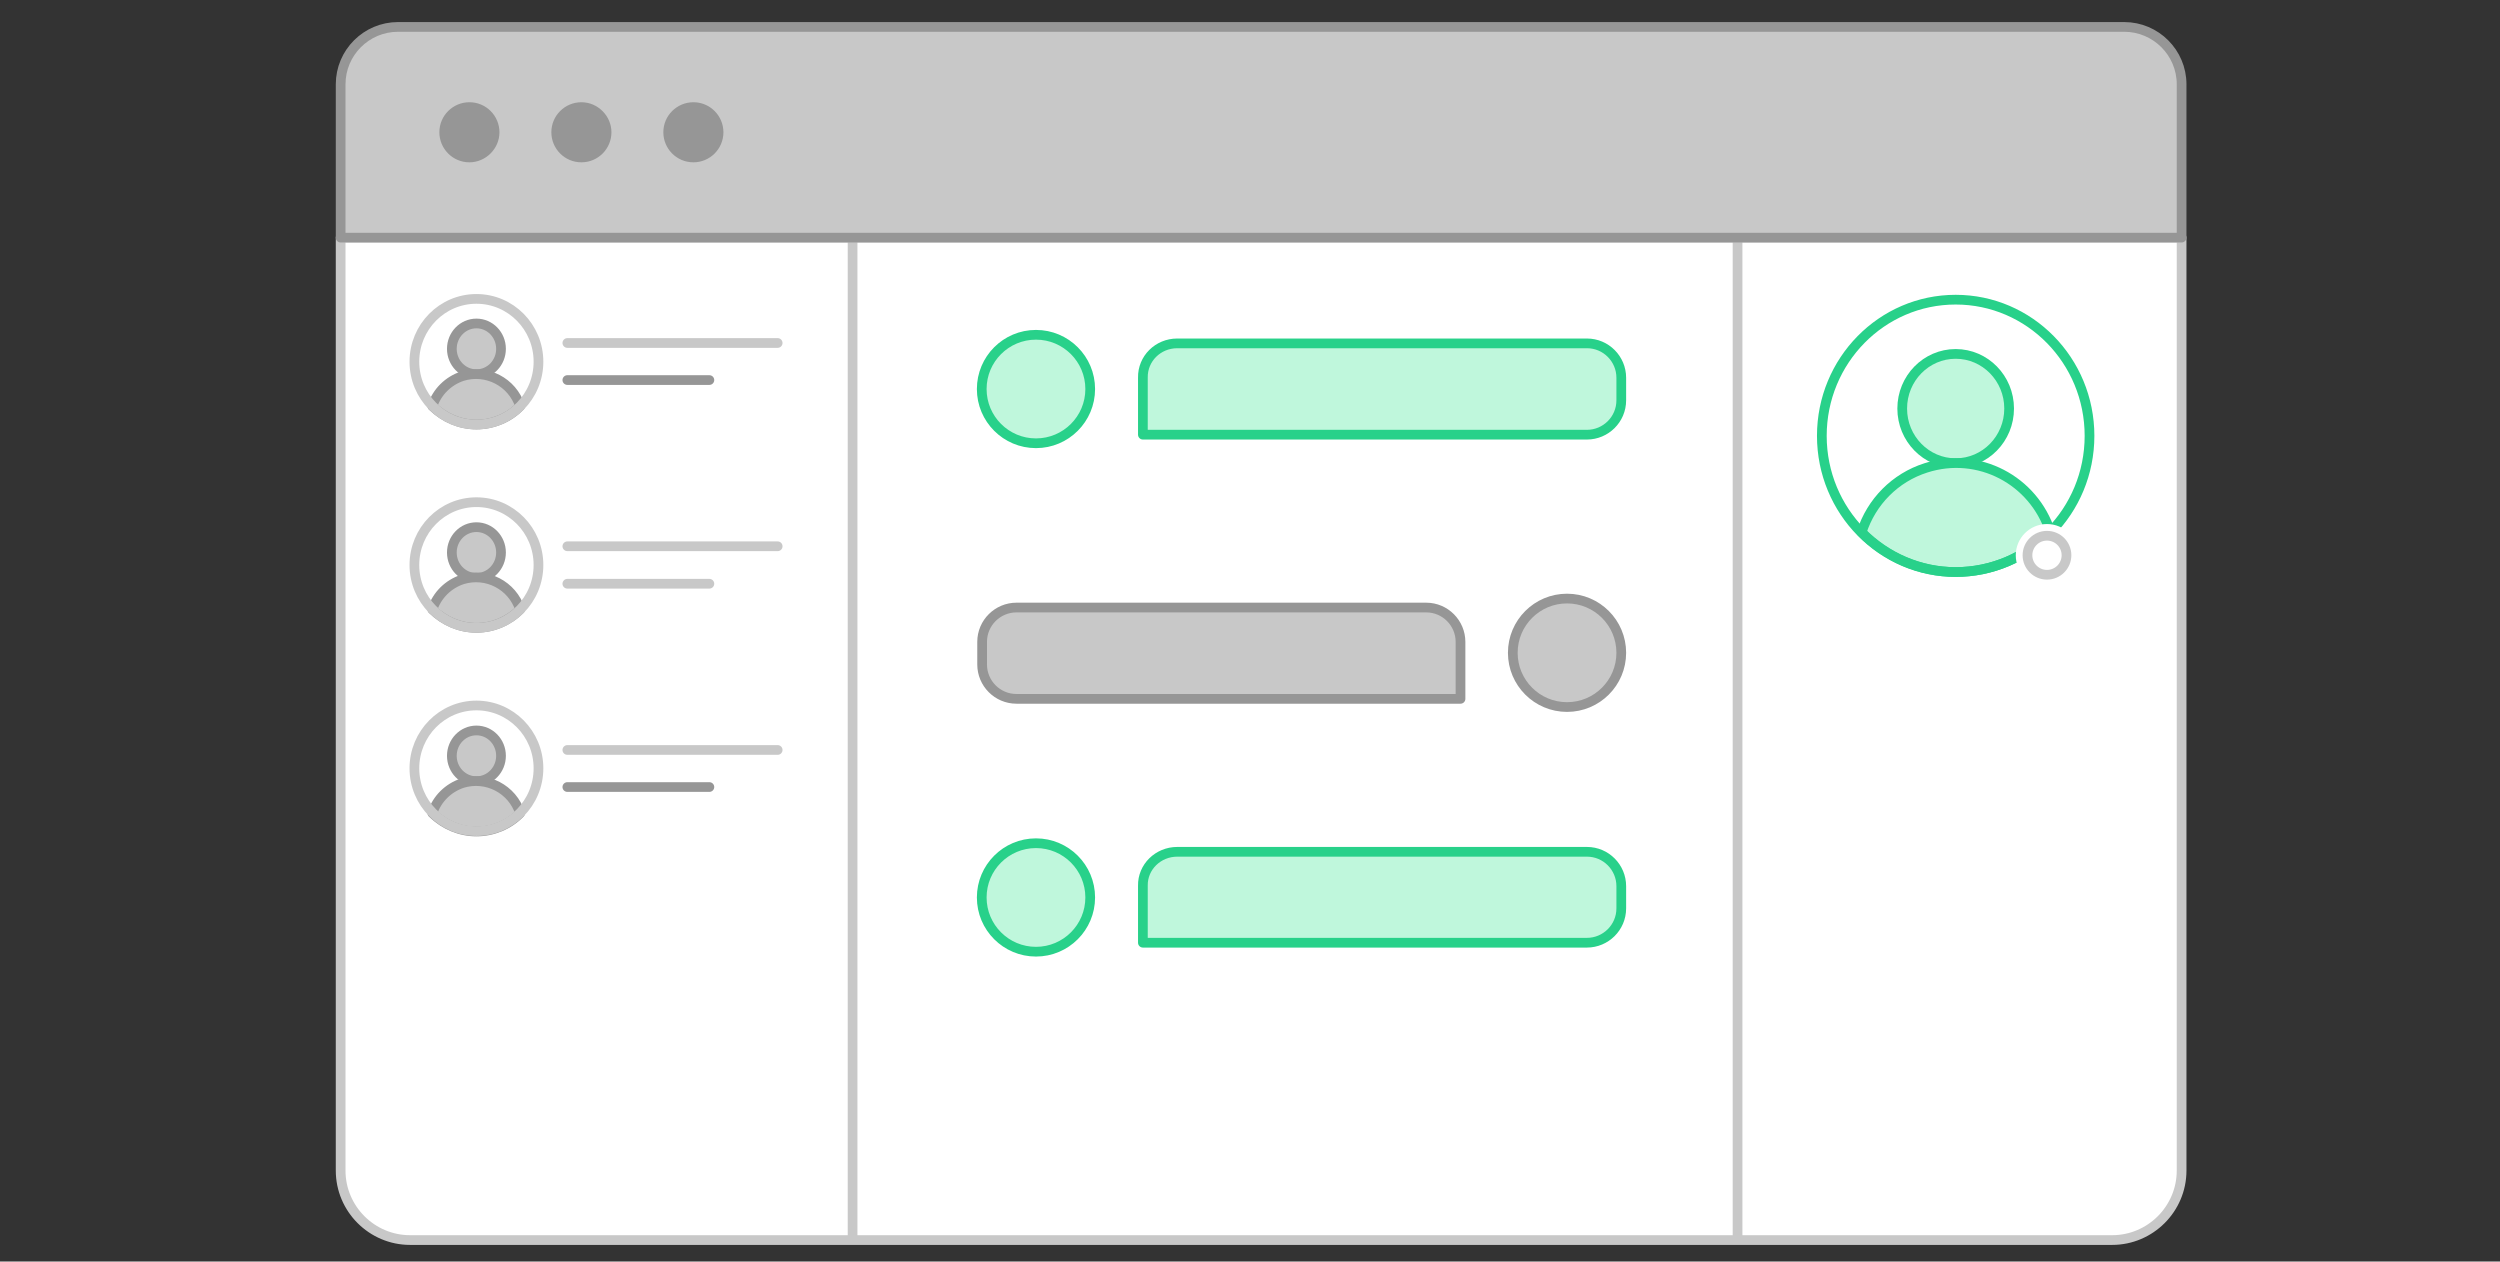 <?xml version="1.0" encoding="utf-8"?>
<!-- Generator: Adobe Illustrator 18.1.1, SVG Export Plug-In . SVG Version: 6.00 Build 0)  -->
<svg version="1.1" id="Calque_2" xmlns="http://www.w3.org/2000/svg" xmlns:xlink="http://www.w3.org/1999/xlink" x="0px" y="0px"
	 width="640.7px" height="323.3px" viewBox="-422.2 378.5 640.7 323.3" enable-background="new -422.2 378.5 640.7 323.3"
	 xml:space="preserve">
<rect x="-422.2" y="378.5" width="640.7" height="323.3" fill="#333333" stroke="none"/>
<title>echo-dot</title>
<path fill="#FFFFFF" stroke="#C8C8C8" stroke-width="2.49" stroke-linecap="round" stroke-linejoin="round" d="M-334.9,678.5
	c0,9.8,8,17.8,17.8,17.8h436.2c9.8,0,17.8-8,17.8-17.8l0,0V439.4h-471.8V678.5z M-203.7,439.4v256.8 M23.1,439.4v256.8"/>
<g transform="translate(257 93)">
	
		<ellipse fill="#BFF7DC" stroke="#28D18A" stroke-width="2.49" stroke-linecap="round" stroke-linejoin="round" cx="-178" cy="390.2" rx="13.7" ry="14"/>
	<path fill="#BFF7DC" stroke="#28D18A" stroke-width="2.49" stroke-linecap="round" stroke-linejoin="round" d="M-178,432.1
		c9.1,0,17.9-3.7,24.3-10.2c-4.3-13.4-18.5-20.8-31.9-16.5c-7.9,2.5-14,8.7-16.5,16.5C-195.7,428.4-187,432.1-178,432.1z"/>
</g>
<ellipse fill="none" stroke="#28D18A" stroke-width="2.49" stroke-linecap="round" stroke-linejoin="round" cx="79" cy="490.2" rx="34.3" ry="34.9"/>
<path fill="#BFF7DC" stroke="#28D18A" stroke-width="2.49" stroke-linecap="round" stroke-linejoin="round" d="M-120.5,466.5h105
	c4.9,0,8.8,4,8.8,8.8l0,0v5.8c0,4.9-4,8.8-8.8,8.8l0,0h-113.8v-14.6C-129.4,470.4-125.4,466.5-120.5,466.5L-120.5,466.5z"/>
<circle fill="#BFF7DC" stroke="#28D18A" stroke-width="2.49" stroke-linecap="round" stroke-linejoin="round" cx="-156.7" cy="478.2" r="13.9"/>
<path fill="#BFF7DC" stroke="#28D18A" stroke-width="2.49" stroke-linecap="round" stroke-linejoin="round" d="M-120.5,596.8h105
	c4.9,0,8.8,4,8.8,8.8l0,0v5.7c0,4.9-4,8.8-8.8,8.8l0,0h-113.8v-14.6C-129.4,600.7-125.4,596.8-120.5,596.8z"/>
<circle fill="#BFF7DC" stroke="#28D18A" stroke-width="2.49" stroke-linecap="round" stroke-linejoin="round" cx="-156.7" cy="608.5" r="13.9"/>
<path fill="#C8C8C8" stroke="#969696" stroke-width="2.49" stroke-linecap="round" stroke-linejoin="round" d="M-47.9,557.6
	h-113.8c-4.9,0-8.8-4-8.8-8.8l0,0v-5.8c0-4.9,4-8.8,8.8-8.8l0,0h105c4.9,0,8.8,4,8.8,8.8l0,0L-47.9,557.6L-47.9,557.6z"/>
<circle fill="#C8C8C8" stroke="#969696" stroke-width="2.49" stroke-linecap="round" stroke-linejoin="round" cx="-20.6" cy="545.8" r="13.9"/>
<g transform="translate(37 82)">
	
		<ellipse fill="#C8C8C8" stroke="#969696" stroke-width="2.49" stroke-linecap="round" stroke-linejoin="round" cx="-337.1" cy="385.9" rx="6.3" ry="6.5"/>
	<path fill="#C8C8C8" stroke="#969696" stroke-width="2.49" stroke-linecap="round" stroke-linejoin="round" d="M-337.1,405.3
		c4.2,0,8.3-1.7,11.2-4.7c-2-6.2-8.6-9.6-14.8-7.7c-3.6,1.2-6.5,4-7.7,7.7C-345.3,403.6-341.3,405.3-337.1,405.3z"/>
</g>
<ellipse fill="none" stroke="#C8C8C8" stroke-width="2.49" stroke-linecap="round" stroke-linejoin="round" cx="-300.1" cy="471.2" rx="15.9" ry="16.1"/>
<path fill="none" stroke="#C8C8C8" stroke-width="2.49" stroke-linecap="round" stroke-linejoin="round" d="M-276.8,466.4h53.9"/>
<path fill="none" stroke="#969696" stroke-width="2.49" stroke-linecap="round" stroke-linejoin="round" d="M-276.8,475.9h36.4"/>
<g transform="translate(37 114)">
	
		<ellipse fill="#C8C8C8" stroke="#969696" stroke-width="2.49" stroke-linecap="round" stroke-linejoin="round" cx="-337.1" cy="406.1" rx="6.3" ry="6.5"/>
	<path fill="#C8C8C8" stroke="#969696" stroke-width="2.49" stroke-linecap="round" stroke-linejoin="round" d="M-337.1,425.4
		c4.2,0,8.2-1.7,11.2-4.7c-2-6.2-8.6-9.6-14.8-7.7c-3.6,1.2-6.5,4-7.7,7.7C-345.3,423.7-341.3,425.4-337.1,425.4z"/>
</g>
<ellipse fill="none" stroke="#C8C8C8" stroke-width="2.49" stroke-linecap="round" stroke-linejoin="round" cx="-300.1" cy="523.3" rx="15.9" ry="16.1"/>
<path fill="none" stroke="#C8C8C8" stroke-width="2.49" stroke-linecap="round" stroke-linejoin="round" d="M-276.8,518.5h53.9
	 M-276.8,528.1h36.4"/>
<g transform="translate(37 145)">
	
		<ellipse fill="#C8C8C8" stroke="#969696" stroke-width="2.49" stroke-linecap="round" stroke-linejoin="round" cx="-337.1" cy="427.2" rx="6.3" ry="6.5"/>
	<path fill="#C8C8C8" stroke="#969696" stroke-width="2.49" stroke-linecap="round" stroke-linejoin="round" d="M-337.1,446.6
		c4.2,0,8.3-1.7,11.2-4.7c-2-6.2-8.6-9.6-14.8-7.7c-3.6,1.2-6.5,4-7.7,7.7C-345.3,444.9-341.3,446.6-337.1,446.6z"/>
</g>
<ellipse fill="none" stroke="#C8C8C8" stroke-width="2.49" stroke-linecap="round" stroke-linejoin="round" cx="-300.1" cy="575.4" rx="15.9" ry="16.1"/>
<path fill="none" stroke="#C8C8C8" stroke-width="2.49" stroke-linecap="round" stroke-linejoin="round" d="M-276.8,570.7h53.9"/>
<path fill="none" stroke="#969696" stroke-width="2.49" stroke-linecap="round" stroke-linejoin="round" d="M-276.8,580.2h36.4"/>
<circle fill="#FFFFFF" cx="102.4" cy="520.8" r="8"/>
<circle fill="#FFFFFF" stroke="#C8C8C8" stroke-width="2.49" stroke-linecap="round" stroke-linejoin="round" cx="102.4" cy="520.8" r="5"/>
<path fill="#C8C8C8" stroke="#969696" stroke-width="2.49" stroke-linecap="round" stroke-linejoin="round" d="M-334.9,439.4
	v-39.3c0-8.1,6.6-14.7,14.7-14.7h442.4c8.1,0,14.7,6.6,14.7,14.7v39.3H-334.9z"/>
<path fill="#969696" d="M-301.9,420.1c-4.3,0-7.7-3.5-7.7-7.7c0-4.3,3.5-7.7,7.7-7.7c4.3,0,7.7,3.5,7.7,7.7
	C-294.2,416.6-297.7,420.1-301.9,420.1z M-273.2,420.1c-4.3,0-7.7-3.5-7.7-7.7c0-4.3,3.5-7.7,7.7-7.7s7.7,3.5,7.7,7.7
	C-265.5,416.6-268.9,420.1-273.2,420.1z M-244.5,420.1c-4.3,0-7.7-3.5-7.7-7.7c0-4.3,3.5-7.7,7.7-7.7c4.3,0,7.7,3.5,7.7,7.7
	C-236.8,416.6-240.2,420.1-244.5,420.1z"/>
</svg>
